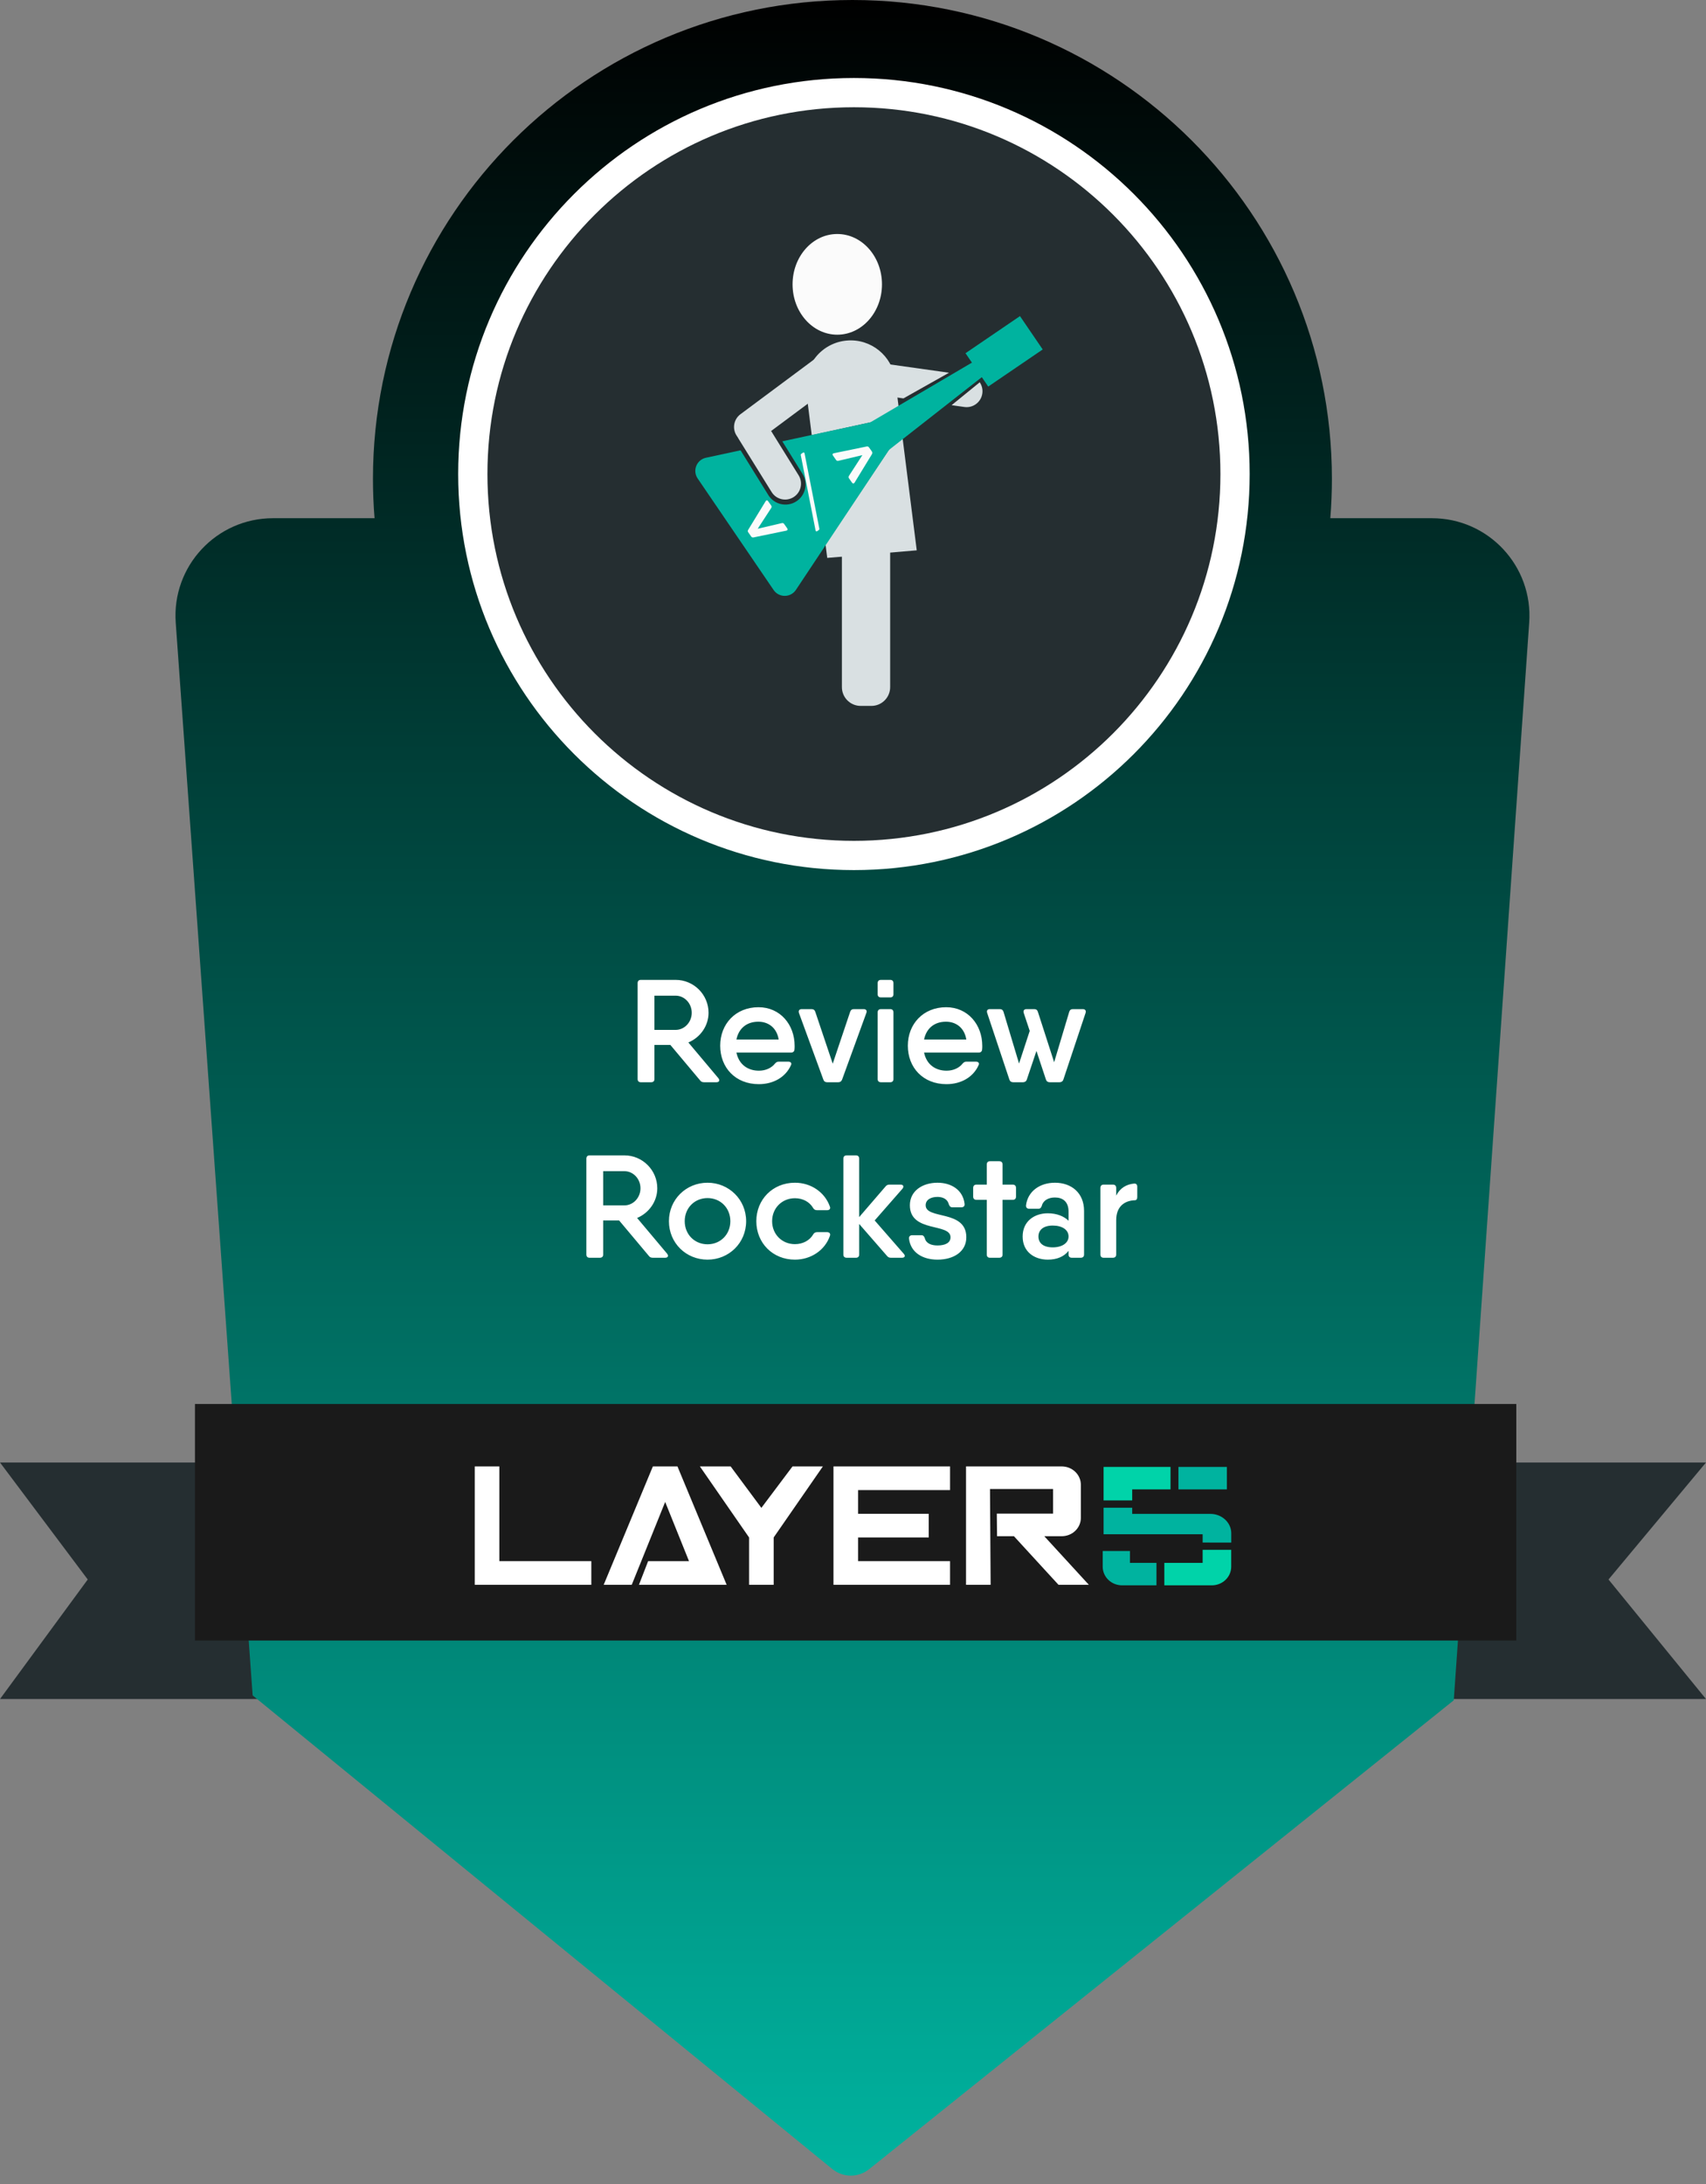 <svg width="175" height="224" viewBox="0 0 175 224" fill="none" xmlns="http://www.w3.org/2000/svg">
<rect x="0" y="0" width="175" height="224" fill="#808080" stroke="none"/>
<path d="M0 150H175L165 162L175 174.26H0L9 162L0 150Z" fill="#252E31"/>
<path fill-rule="evenodd" clip-rule="evenodd" d="M136.462 53.15C136.571 51.818 136.626 50.47 136.626 49.11C136.626 21.987 114.606 0 87.442 0C60.278 0 38.258 21.987 38.258 49.11C38.258 50.47 38.313 51.818 38.422 53.15H28C22.196 53.15 17.611 58.076 18.026 63.865L25.917 173.888L85.377 222.464C86.474 223.36 88.047 223.367 89.152 222.481L149.126 174.389L156.865 63.849C157.27 58.065 152.688 53.15 146.89 53.15H136.462Z" fill="url(#paint0_linear_255_4)"/>
<rect x="20" y="144" width="135.54" height="24.26" fill="#1A1A1A"/>
<path d="M51.222 150.402H48.698V162.545H60.657V160.117H51.222V150.402Z" fill="white"/>
<path d="M66.971 150.402L61.925 162.545H64.803L68.233 154.046L70.677 160.117H66.484L65.543 162.545H74.54L69.493 150.402H66.971Z" fill="white"/>
<path d="M78.101 154.653L74.948 150.402H71.794L76.839 157.688V162.545H79.363V157.688L84.409 150.402H81.295L78.101 154.653Z" fill="white"/>
<path d="M85.497 152.314V152.831V155.259V158.221V162.545H97.456V160.117H88.021V158.221V157.688H95.27V155.259H88.021V152.831H97.456V150.402H85.497V152.314Z" fill="white"/>
<path d="M101.553 152.717H108.025V155.243H102.253L102.277 157.56H104.008L108.582 162.546H111.696L107.122 157.56H108.914C109.171 157.56 109.426 157.511 109.664 157.417C109.902 157.322 110.118 157.183 110.3 157.008C110.482 156.833 110.626 156.625 110.725 156.396C110.823 156.167 110.874 155.922 110.874 155.675V152.289C110.874 151.788 110.667 151.308 110.3 150.955C109.932 150.601 109.434 150.402 108.914 150.402H99.094V162.545H101.618L101.553 152.717Z" fill="white"/>
<path d="M125.85 150.454H120.882V152.757H125.85V150.454Z" fill="#00B39F"/>
<path d="M126.302 158.214V157.259C126.302 156.16 125.341 155.269 124.15 155.269H116.14V154.641H113.205V157.36H123.367V158.211L126.302 158.214Z" fill="#00B39F"/>
<path d="M116.14 153.889V152.757H120.071V150.454H113.205V153.889H116.14Z" fill="#00D3A9"/>
<path d="M123.367 158.954V160.294H119.436V162.598H124.279C124.804 162.606 125.312 162.413 125.69 162.061C126.069 161.71 126.287 161.228 126.296 160.722V158.954H123.367Z" fill="#00D3A9"/>
<path d="M115.909 159.079V160.294H118.629V162.598H115.131C114.606 162.606 114.098 162.413 113.72 162.061C113.341 161.71 113.124 161.228 113.114 160.722V159.079H115.909Z" fill="#00B39F"/>
<path d="M73.687 110.58C73.867 110.805 73.777 111 73.492 111H72.232C72.052 111 71.917 110.955 71.812 110.805L68.767 107.175H67.132V110.67C67.132 110.88 67.012 111 66.787 111H65.737C65.527 111 65.407 110.88 65.407 110.67V100.845C65.407 100.62 65.527 100.5 65.737 100.5H67.132H69.307C71.167 100.5 72.682 102.015 72.682 103.875C72.682 105.225 71.827 106.41 70.612 106.92L73.687 110.58ZM67.132 102.12V105.63H69.307C70.207 105.63 70.957 104.85 70.957 103.875C70.957 102.9 70.207 102.12 69.307 102.12H67.132ZM77.807 103.305C80.042 103.305 81.512 105.105 81.512 107.265C81.512 107.4 81.512 107.52 81.497 107.64C81.482 107.85 81.347 107.955 81.137 107.955H79.877H75.542C75.797 109.185 76.712 109.815 77.852 109.815C78.572 109.815 79.157 109.515 79.487 109.095C79.607 108.96 79.712 108.885 79.892 108.885H80.852C81.107 108.885 81.242 109.035 81.137 109.245C80.597 110.46 79.367 111.195 77.837 111.195C75.437 111.195 73.877 109.5 73.877 107.25C73.877 105.03 75.452 103.305 77.807 103.305ZM75.542 106.62H79.877C79.667 105.345 78.752 104.79 77.792 104.79C76.577 104.79 75.767 105.495 75.542 106.62ZM88.6 103.5C88.84 103.5 88.96 103.65 88.87 103.89L86.38 110.73C86.305 110.91 86.185 111 85.99 111H85.18H84.835C84.655 111 84.52 110.91 84.46 110.73L81.955 103.89C81.88 103.65 82 103.5 82.24 103.5H83.245C83.44 103.5 83.575 103.59 83.635 103.785L85.42 109.095L87.205 103.785C87.265 103.59 87.4 103.5 87.58 103.5H88.6ZM90.374 102.3C90.149 102.3 90.029 102.18 90.029 101.97V100.845C90.029 100.62 90.149 100.5 90.374 100.5H91.319C91.529 100.5 91.649 100.62 91.649 100.845V101.97C91.649 102.18 91.529 102.3 91.319 102.3H90.374ZM90.374 111C90.149 111 90.029 110.88 90.029 110.67V103.845C90.029 103.62 90.149 103.5 90.374 103.5H91.319C91.529 103.5 91.649 103.62 91.649 103.845V110.67C91.649 110.88 91.529 111 91.319 111H90.374ZM97.055 103.305C99.29 103.305 100.76 105.105 100.76 107.265C100.76 107.4 100.76 107.52 100.745 107.64C100.73 107.85 100.595 107.955 100.385 107.955H99.125H94.79C95.045 109.185 95.96 109.815 97.1 109.815C97.82 109.815 98.405 109.515 98.735 109.095C98.855 108.96 98.96 108.885 99.14 108.885H100.1C100.355 108.885 100.49 109.035 100.385 109.245C99.845 110.46 98.615 111.195 97.085 111.195C94.685 111.195 93.125 109.5 93.125 107.25C93.125 105.03 94.7 103.305 97.055 103.305ZM94.79 106.62H99.125C98.915 105.345 98 104.79 97.04 104.79C95.825 104.79 95.015 105.495 94.79 106.62ZM111.088 103.5H111.073C111.313 103.5 111.433 103.65 111.358 103.89L109.078 110.73C109.018 110.91 108.868 111 108.688 111H107.893H107.683C107.488 111 107.353 110.91 107.293 110.73L106.318 107.79L105.328 110.73C105.268 110.91 105.118 111 104.938 111H104.308H103.933C103.738 111 103.603 110.91 103.543 110.73L101.263 103.89C101.188 103.65 101.293 103.5 101.533 103.5H102.568C102.748 103.5 102.883 103.59 102.943 103.785L104.533 109.08L105.628 105.735L105.013 103.89C104.938 103.65 105.058 103.5 105.298 103.5H106.093C106.288 103.5 106.408 103.59 106.468 103.785L108.133 108.945L109.678 103.785C109.738 103.59 109.858 103.5 110.053 103.5H111.088ZM68.429 128.58C68.609 128.805 68.519 129 68.234 129H66.974C66.794 129 66.659 128.955 66.554 128.805L63.509 125.175H61.874V128.67C61.874 128.88 61.754 129 61.529 129H60.479C60.269 129 60.149 128.88 60.149 128.67V118.845C60.149 118.62 60.269 118.5 60.479 118.5H61.874H64.049C65.909 118.5 67.424 120.015 67.424 121.875C67.424 123.225 66.569 124.41 65.354 124.92L68.429 128.58ZM61.874 120.12V123.63H64.049C64.949 123.63 65.699 122.85 65.699 121.875C65.699 120.9 64.949 120.12 64.049 120.12H61.874ZM72.578 129.195C70.373 129.195 68.618 127.485 68.618 125.25C68.618 123.03 70.373 121.305 72.578 121.305C74.768 121.305 76.538 123.03 76.538 125.25C76.538 127.485 74.768 129.195 72.578 129.195ZM72.578 127.62C73.898 127.62 74.918 126.615 74.918 125.25C74.918 123.885 73.898 122.88 72.578 122.88C71.258 122.88 70.238 123.885 70.238 125.25C70.238 126.615 71.258 127.62 72.578 127.62ZM84.843 126.375C85.083 126.375 85.218 126.525 85.128 126.765C84.633 128.205 83.208 129.195 81.543 129.195C79.263 129.195 77.583 127.485 77.583 125.25C77.583 123.03 79.263 121.305 81.543 121.305C83.208 121.305 84.618 122.295 85.128 123.75C85.218 123.975 85.083 124.125 84.843 124.125H83.808C83.628 124.125 83.493 124.05 83.403 123.885C83.043 123.27 82.353 122.895 81.543 122.895C80.223 122.895 79.203 123.9 79.203 125.25C79.203 126.6 80.223 127.605 81.543 127.605C82.353 127.605 83.043 127.23 83.403 126.63C83.493 126.465 83.613 126.375 83.808 126.375H84.843ZM92.708 128.595C92.903 128.805 92.813 129 92.528 129H91.388C91.208 129 91.088 128.94 90.983 128.805L88.133 125.535V128.67C88.133 128.88 88.013 129 87.803 129H86.858C86.633 129 86.513 128.88 86.513 128.67V118.845C86.513 118.62 86.633 118.5 86.858 118.5H87.803C88.013 118.5 88.133 118.62 88.133 118.845V124.83L90.833 121.695C90.938 121.56 91.058 121.5 91.238 121.5H92.378C92.663 121.5 92.753 121.695 92.573 121.92L89.723 125.175L92.708 128.595ZM94.954 123.615C94.954 125.115 99.124 124.035 99.124 126.9C99.124 128.37 97.834 129.195 96.169 129.195C94.639 129.195 93.409 128.46 93.244 127.035C93.229 126.81 93.364 126.69 93.574 126.69H94.504C94.714 126.69 94.789 126.795 94.864 126.99C94.999 127.53 95.524 127.74 96.169 127.74C96.964 127.74 97.504 127.47 97.504 126.9C97.504 125.4 93.334 126.465 93.334 123.615C93.334 122.145 94.624 121.305 96.169 121.305C97.579 121.305 98.779 122.04 98.944 123.465C98.974 123.705 98.839 123.825 98.614 123.825H97.684C97.489 123.825 97.399 123.705 97.324 123.51C97.204 122.985 96.709 122.76 96.169 122.76C95.494 122.76 94.954 123.045 94.954 123.615ZM103.877 121.5C104.102 121.5 104.222 121.62 104.222 121.845V122.73C104.222 122.94 104.102 123.06 103.877 123.06H102.842V128.67C102.842 128.88 102.722 129 102.497 129H101.552C101.342 129 101.222 128.88 101.222 128.67V123.06H100.172C99.947 123.06 99.827 122.94 99.827 122.73V121.845C99.827 121.62 99.947 121.5 100.172 121.5H101.222V119.445C101.222 119.22 101.342 119.1 101.552 119.1H102.497C102.722 119.1 102.842 119.22 102.842 119.445V121.5H103.877ZM108.217 121.305C109.882 121.305 111.202 122.325 111.202 124.2V128.67C111.202 128.88 111.082 129 110.857 129H109.942C109.732 129 109.612 128.88 109.612 128.67V128.295C109.147 128.88 108.427 129.195 107.482 129.195C106.132 129.195 104.902 128.415 104.902 126.825C104.902 125.235 106.132 124.44 107.482 124.44C108.427 124.44 109.147 124.755 109.612 125.205V124.275C109.612 123.24 109.012 122.82 108.217 122.82C107.542 122.82 107.002 123.12 106.867 123.675C106.792 123.87 106.717 123.975 106.507 123.975H105.577C105.367 123.975 105.232 123.855 105.247 123.63C105.427 122.175 106.672 121.305 108.217 121.305ZM107.992 127.935C108.967 127.935 109.612 127.47 109.612 126.825C109.612 126.135 108.967 125.7 107.992 125.7C106.987 125.7 106.522 126.18 106.522 126.825C106.522 127.47 106.987 127.935 107.992 127.935ZM116.315 121.395C116.54 121.365 116.66 121.5 116.66 121.71V122.775C116.66 122.985 116.57 123.105 116.405 123.105C115.43 123.135 114.5 123.675 114.5 125.145V128.67C114.5 128.88 114.38 129 114.155 129H113.21C113 129 112.88 128.88 112.88 128.67V121.845C112.88 121.62 113 121.5 113.21 121.5H114.155C114.38 121.5 114.5 121.62 114.5 121.845V122.625C114.89 121.845 115.55 121.47 116.315 121.395Z" fill="white"/>
<path d="M87.595 87.74C109.188 87.74 126.69 70.224 126.69 48.62C126.69 27.016 109.188 9.5 87.595 9.5C66.002 9.5 48.5 27.016 48.5 48.62C48.5 70.224 66.002 87.74 87.595 87.74Z" fill="#252E31" stroke="white" stroke-width="3"/>
<ellipse cx="85.886" cy="29.164" rx="4.586" ry="5.164" fill="#FBFBFB"/>
<path d="M82.695 40.091C82.367 37.495 84.266 35.148 86.873 34.927C89.333 34.719 91.52 36.488 91.829 38.938L94.039 56.444L84.857 57.221L82.695 40.091Z" fill="#D9E0E2"/>
<path d="M86.361 54.25H91.311V70.475C91.311 71.538 90.449 72.4 89.386 72.4H88.286C87.223 72.4 86.361 71.538 86.361 70.475V54.25Z" fill="#D9E0E2"/>
<path fill-rule="evenodd" clip-rule="evenodd" d="M97.349 38.229L87.695 36.87L87.241 40.097L92.674 40.862L97.349 38.229ZM97.614 41.557L98.926 41.742C99.817 41.867 100.641 41.247 100.767 40.355C100.826 39.937 100.72 39.533 100.499 39.21L97.614 41.557Z" fill="#D9E0E2"/>
<path d="M90.359 43.087C91.572 42.822 92.49 44.17 91.799 45.202L81.603 60.445C81.06 61.258 79.867 61.263 79.316 60.455L71.594 49.119C71.044 48.311 71.486 47.202 72.441 46.994L90.359 43.087Z" fill="#252E31"/>
<path fill-rule="evenodd" clip-rule="evenodd" d="M91.826 45.193C92.512 44.161 91.597 42.819 90.387 43.08L80.248 45.263L82.32 48.602C82.921 49.57 82.623 50.842 81.655 51.443C80.688 52.043 79.416 51.746 78.815 50.778L75.965 46.185L72.415 46.95C71.457 47.156 71.013 48.266 71.565 49.075L79.356 60.513C79.907 61.322 81.103 61.316 81.645 60.5L91.826 45.193Z" fill="#00B39F"/>
<path d="M101.854 35.925C102.189 35.728 102.619 35.824 102.838 36.145C103.056 36.466 102.989 36.901 102.683 37.141L88.051 48.603C87.422 49.096 86.509 48.954 86.059 48.294L85.389 47.311C84.94 46.651 85.142 45.749 85.831 45.344L101.854 35.925Z" fill="#00B39F"/>
<rect x="104.628" y="32.421" width="4.14" height="6.761" transform="rotate(55.738 104.628 32.421)" fill="#00B39F"/>
<path d="M78.792 51.402L79.106 51.847C79.167 51.935 79.165 52.017 79.107 52.108L77.725 54.23L80.194 53.654C80.299 53.63 80.377 53.656 80.434 53.737L80.748 54.182C80.828 54.297 80.792 54.403 80.657 54.427L77.292 55.12C77.182 55.136 77.111 55.106 77.049 55.018L76.755 54.6C76.698 54.519 76.689 54.434 76.746 54.344L78.536 51.41C78.604 51.292 78.712 51.287 78.792 51.402ZM83.98 54.37L83.838 54.47C83.757 54.527 83.683 54.508 83.66 54.403L82.148 46.702C82.132 46.623 82.152 46.578 82.212 46.536L82.354 46.436C82.435 46.379 82.509 46.398 82.532 46.503L84.044 54.204C84.06 54.283 84.041 54.327 83.98 54.37ZM85.445 46.724C85.364 46.609 85.398 46.514 85.54 46.486L88.905 45.793C89.003 45.774 89.086 45.807 89.143 45.888L89.438 46.306C89.499 46.394 89.497 46.476 89.451 46.569L87.661 49.502C87.586 49.625 87.481 49.619 87.4 49.504L87.087 49.059C87.03 48.978 87.026 48.9 87.083 48.809L88.46 46.681L85.996 47.264C85.891 47.287 85.82 47.257 85.758 47.169L85.445 46.724Z" fill="#FBFBFB"/>
<path d="M81.921 48.748C82.396 49.513 82.161 50.518 81.396 50.992C80.632 51.467 79.627 51.232 79.152 50.467L75.779 45.031C75.304 44.266 75.539 43.262 76.304 42.787C77.069 42.313 78.073 42.548 78.548 43.312L81.921 48.748Z" fill="#D9E0E2"/>
<path d="M83.52 36.857L85.465 39.472L77.899 45.099C77.177 45.636 76.157 45.486 75.62 44.764C75.082 44.042 75.233 43.021 75.955 42.484L83.52 36.857Z" fill="#D9E0E2"/>
<defs>
<linearGradient id="paint0_linear_255_4" x1="87.445" y1="0" x2="87.445" y2="223.141" gradientUnits="userSpaceOnUse">
<stop/>
<stop offset="1" stop-color="#00B39F"/>
</linearGradient>
</defs>
</svg>
